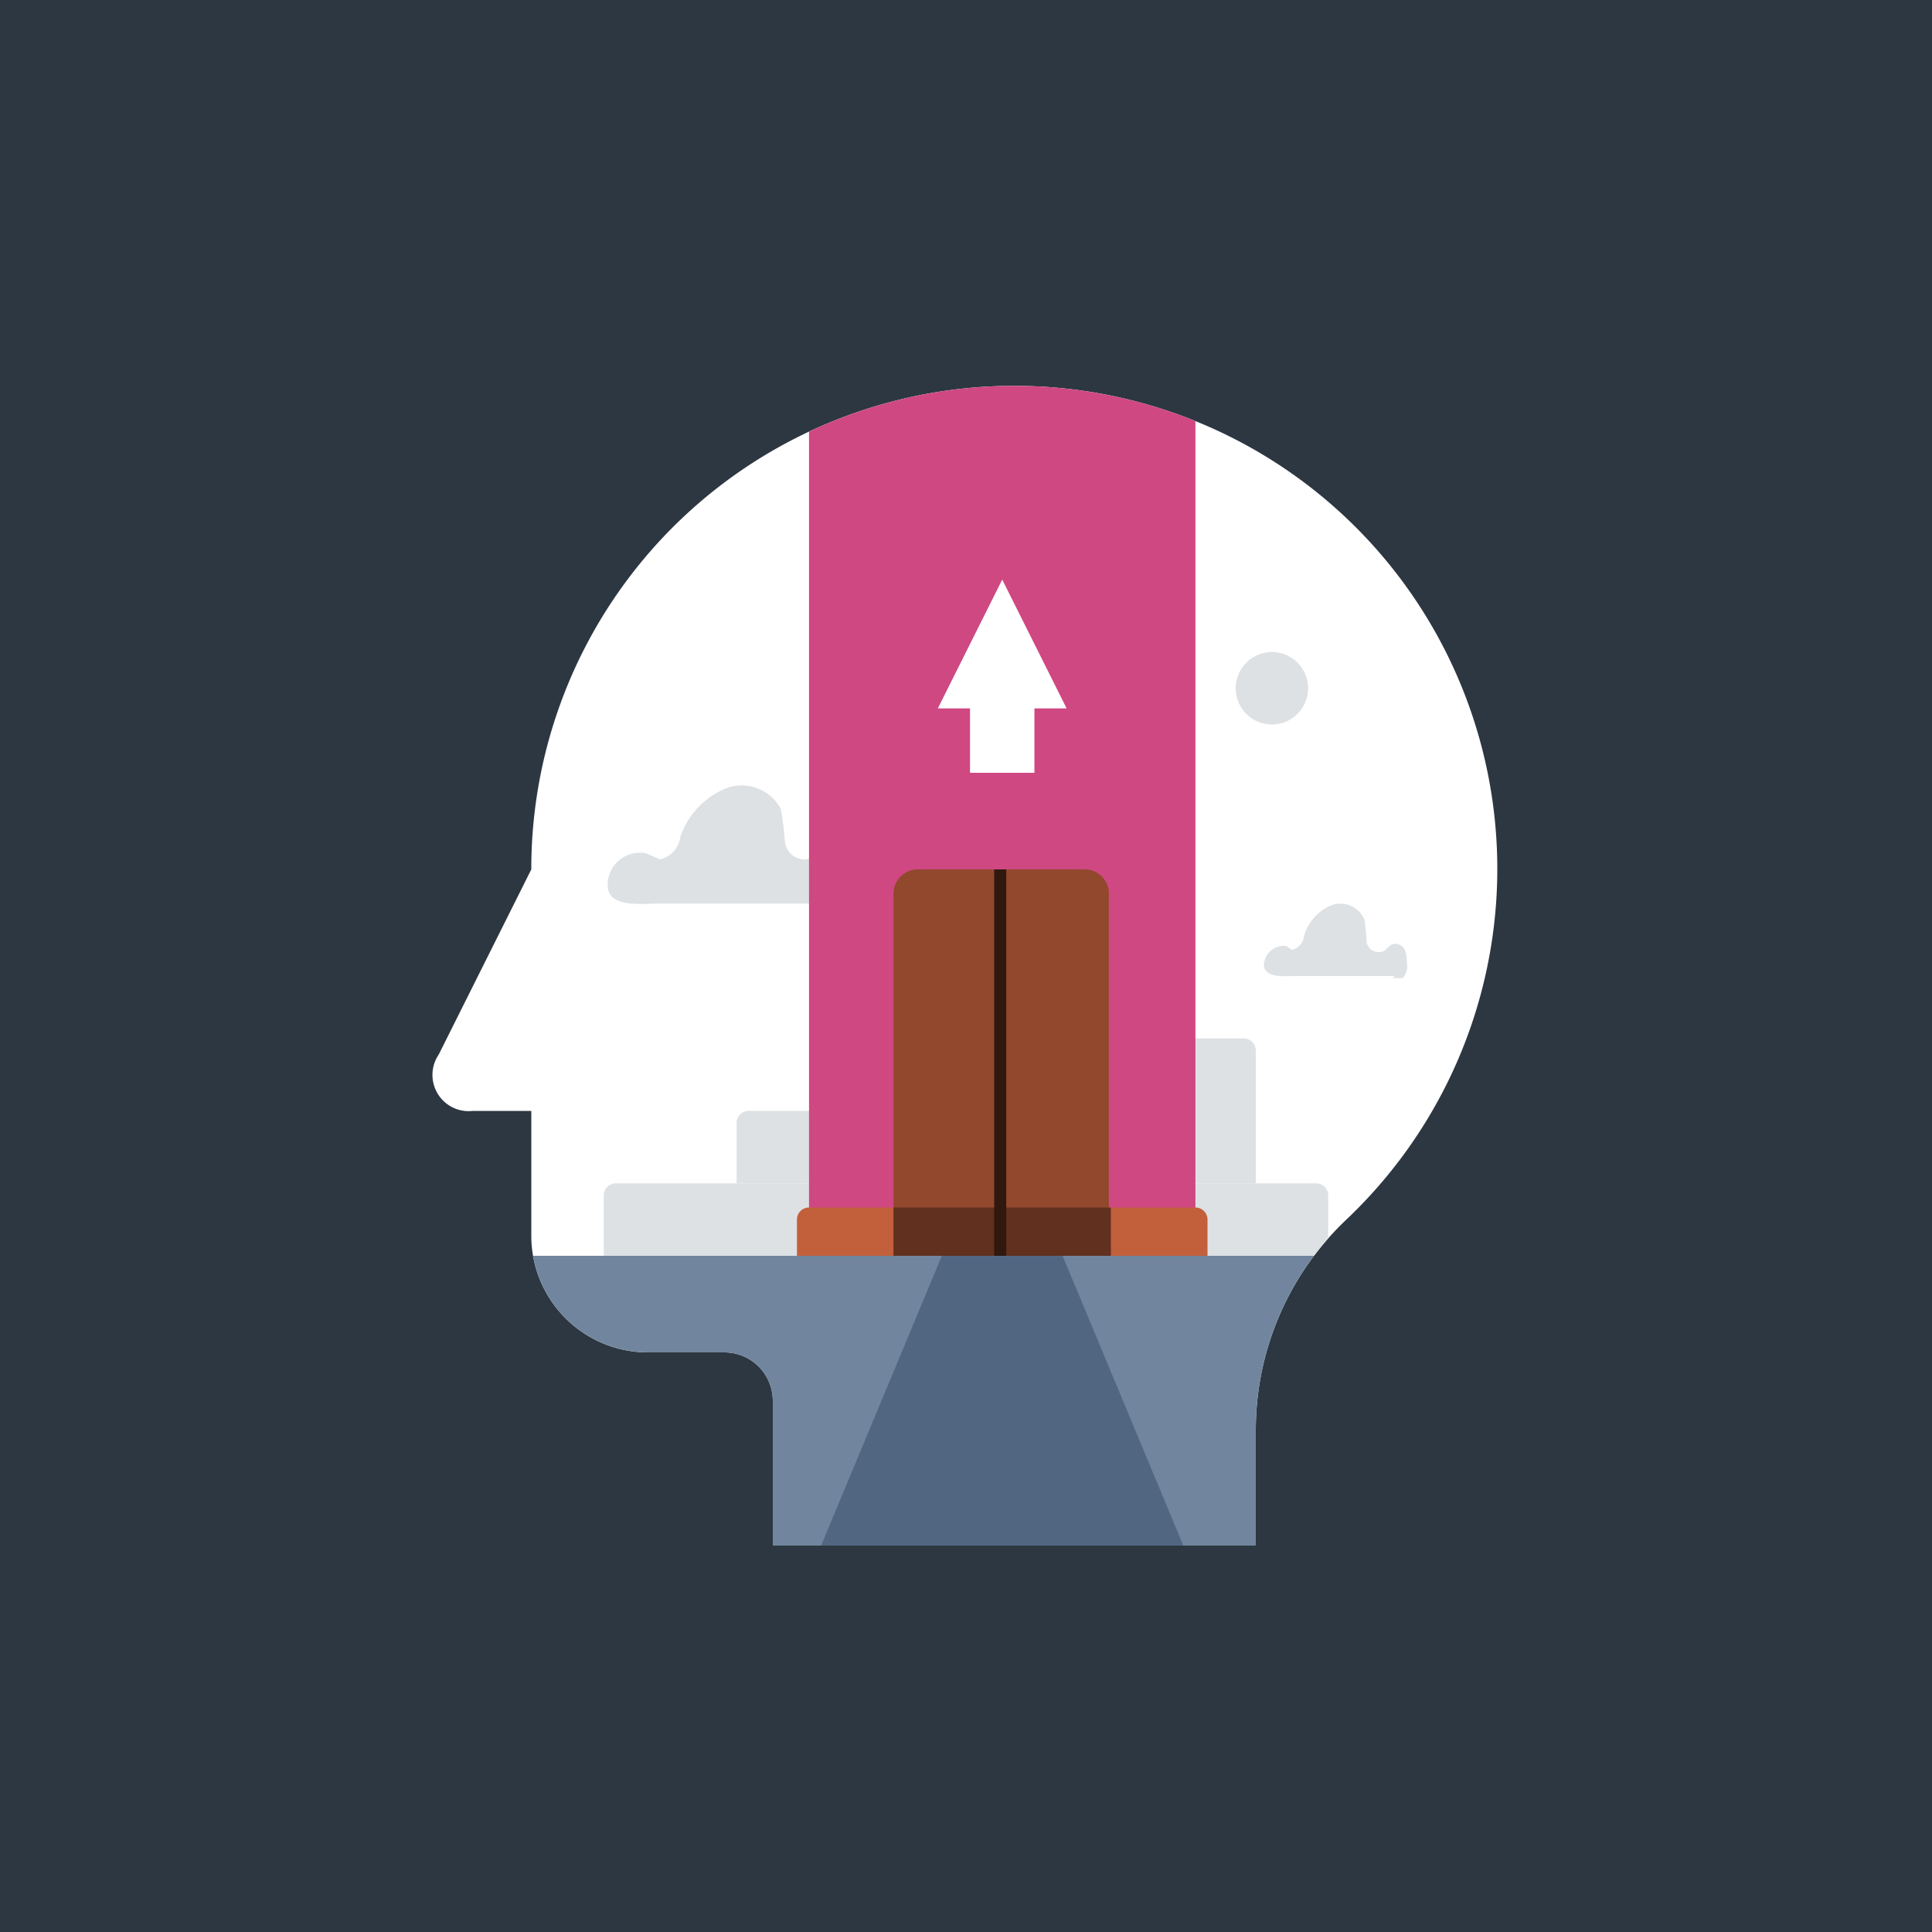 <svg xmlns="http://www.w3.org/2000/svg" viewBox="0 0 96 96">
  <defs>
    <clipPath id="a">
      <path d="M21.8 52.4l4.6-9.2a24 24 0 1140.5 17.4 14.4 14.4 0 00-4.5 10.5v5.7h-24v-7.2a2.4 2.4 0 00-2.4-2.4h-3.8a5.8 5.8 0 01-5.8-5.8v-6.2h-2.9a1.8 1.8 0 01-1.7-2.8z" fill="none"/>
    </clipPath>
  </defs>
  <path fill="#2D3741" d="M0 0h96v96H0z"/>
  <path d="M21.8 52.4l4.6-9.2a24 24 0 1140.5 17.4 14.4 14.4 0 00-4.5 10.5v5.7h-24v-7.2a2.4 2.4 0 00-2.4-2.4h-3.8a5.8 5.8 0 01-5.8-5.8v-6.2h-2.9a1.8 1.8 0 01-1.7-2.8z" fill="#fff"/>
  <path d="M40.9 45a1.4 1.4 0 00.9-.2 1.5 1.5 0 00.4-1.3 2.4 2.4 0 00-.2-1 .8.8 0 00-.8-.5c-.5.1-.7.6-1.1.7a1 1 0 01-1.1-.9 15.7 15.7 0 00-.2-1.6 2.2 2.2 0 00-2.8-1 4 4 0 00-2.2 2.4 1.3 1.3 0 01-1 1.1l-.7-.3a1.6 1.6 0 00-1.9 1.7c.1 1 1.7.8 2.4.8h8.3zM69.2 48.6h.5a.9.9 0 00.2-.8 1.4 1.4 0 00-.1-.6.5.5 0 00-.5-.3c-.3 0-.4.4-.7.4a.6.6 0 01-.7-.6 9.4 9.4 0 00-.1-1 1.3 1.3 0 00-1.7-.7 2.4 2.4 0 00-1.3 1.5.8.8 0 01-.6.7l-.3-.2a1 1 0 00-1.1 1c.1.6 1 .5 1.5.5h5z" fill="#dde1e4"/>
  <g clip-path="url(#a)">
    <path d="M65.4 58.8H30.6a.6.6 0 00-.6.6v3h36v-3a.6.6 0 00-.6-.6z" fill="#dde1e4"/>
    <path d="M58.8 55.2H37.2a.6.6 0 00-.6.6v3h22.8v-3a.6.6 0 00-.6-.6z" fill="#dde1e4"/>
    <path d="M61.8 51.6H48.6a.6.6 0 00-.6.6v6.6h14.4v-6.6a.6.6 0 00-.6-.6z" fill="#dde1e4"/>
    <path fill="#71869e" d="M19.2 62.4h57.6V96H19.2z"/>
    <path fill="#cf4882" d="M40.2 0h19.2v62.4H40.2z"/>
    <path d="M40.2 60h19.2a.6.6 0 01.6.6v1.8H39.6v-1.8a.6.6 0 01.6-.6z" fill="#c2603c"/>
    <path d="M45.6 43.2h8.3a1.2 1.2 0 011.2 1.2v18H44.4v-18a1.2 1.2 0 011.2-1.2z" fill="#91482d"/>
    <path fill="#61301e" d="M44.4 60h10.8v2.4H44.4z"/>
    <path fill="none" stroke="#30180f" stroke-miterlimit="10" stroke-width=".6" d="M49.7 62.4V43.2"/>
    <path fill="#fff" d="M49.8 28.8l3.2 6.4h-6.4l3.2-6.4zM48.2 35.2h3.2v3.2h-3.2z"/>
  </g>
  <circle cx="63.2" cy="34.2" r="1.8" fill="#dde1e4"/>
  <path fill="#516781" d="M58.8 76.8h-18l6-14.4h6l6 14.4z"/>
</svg>